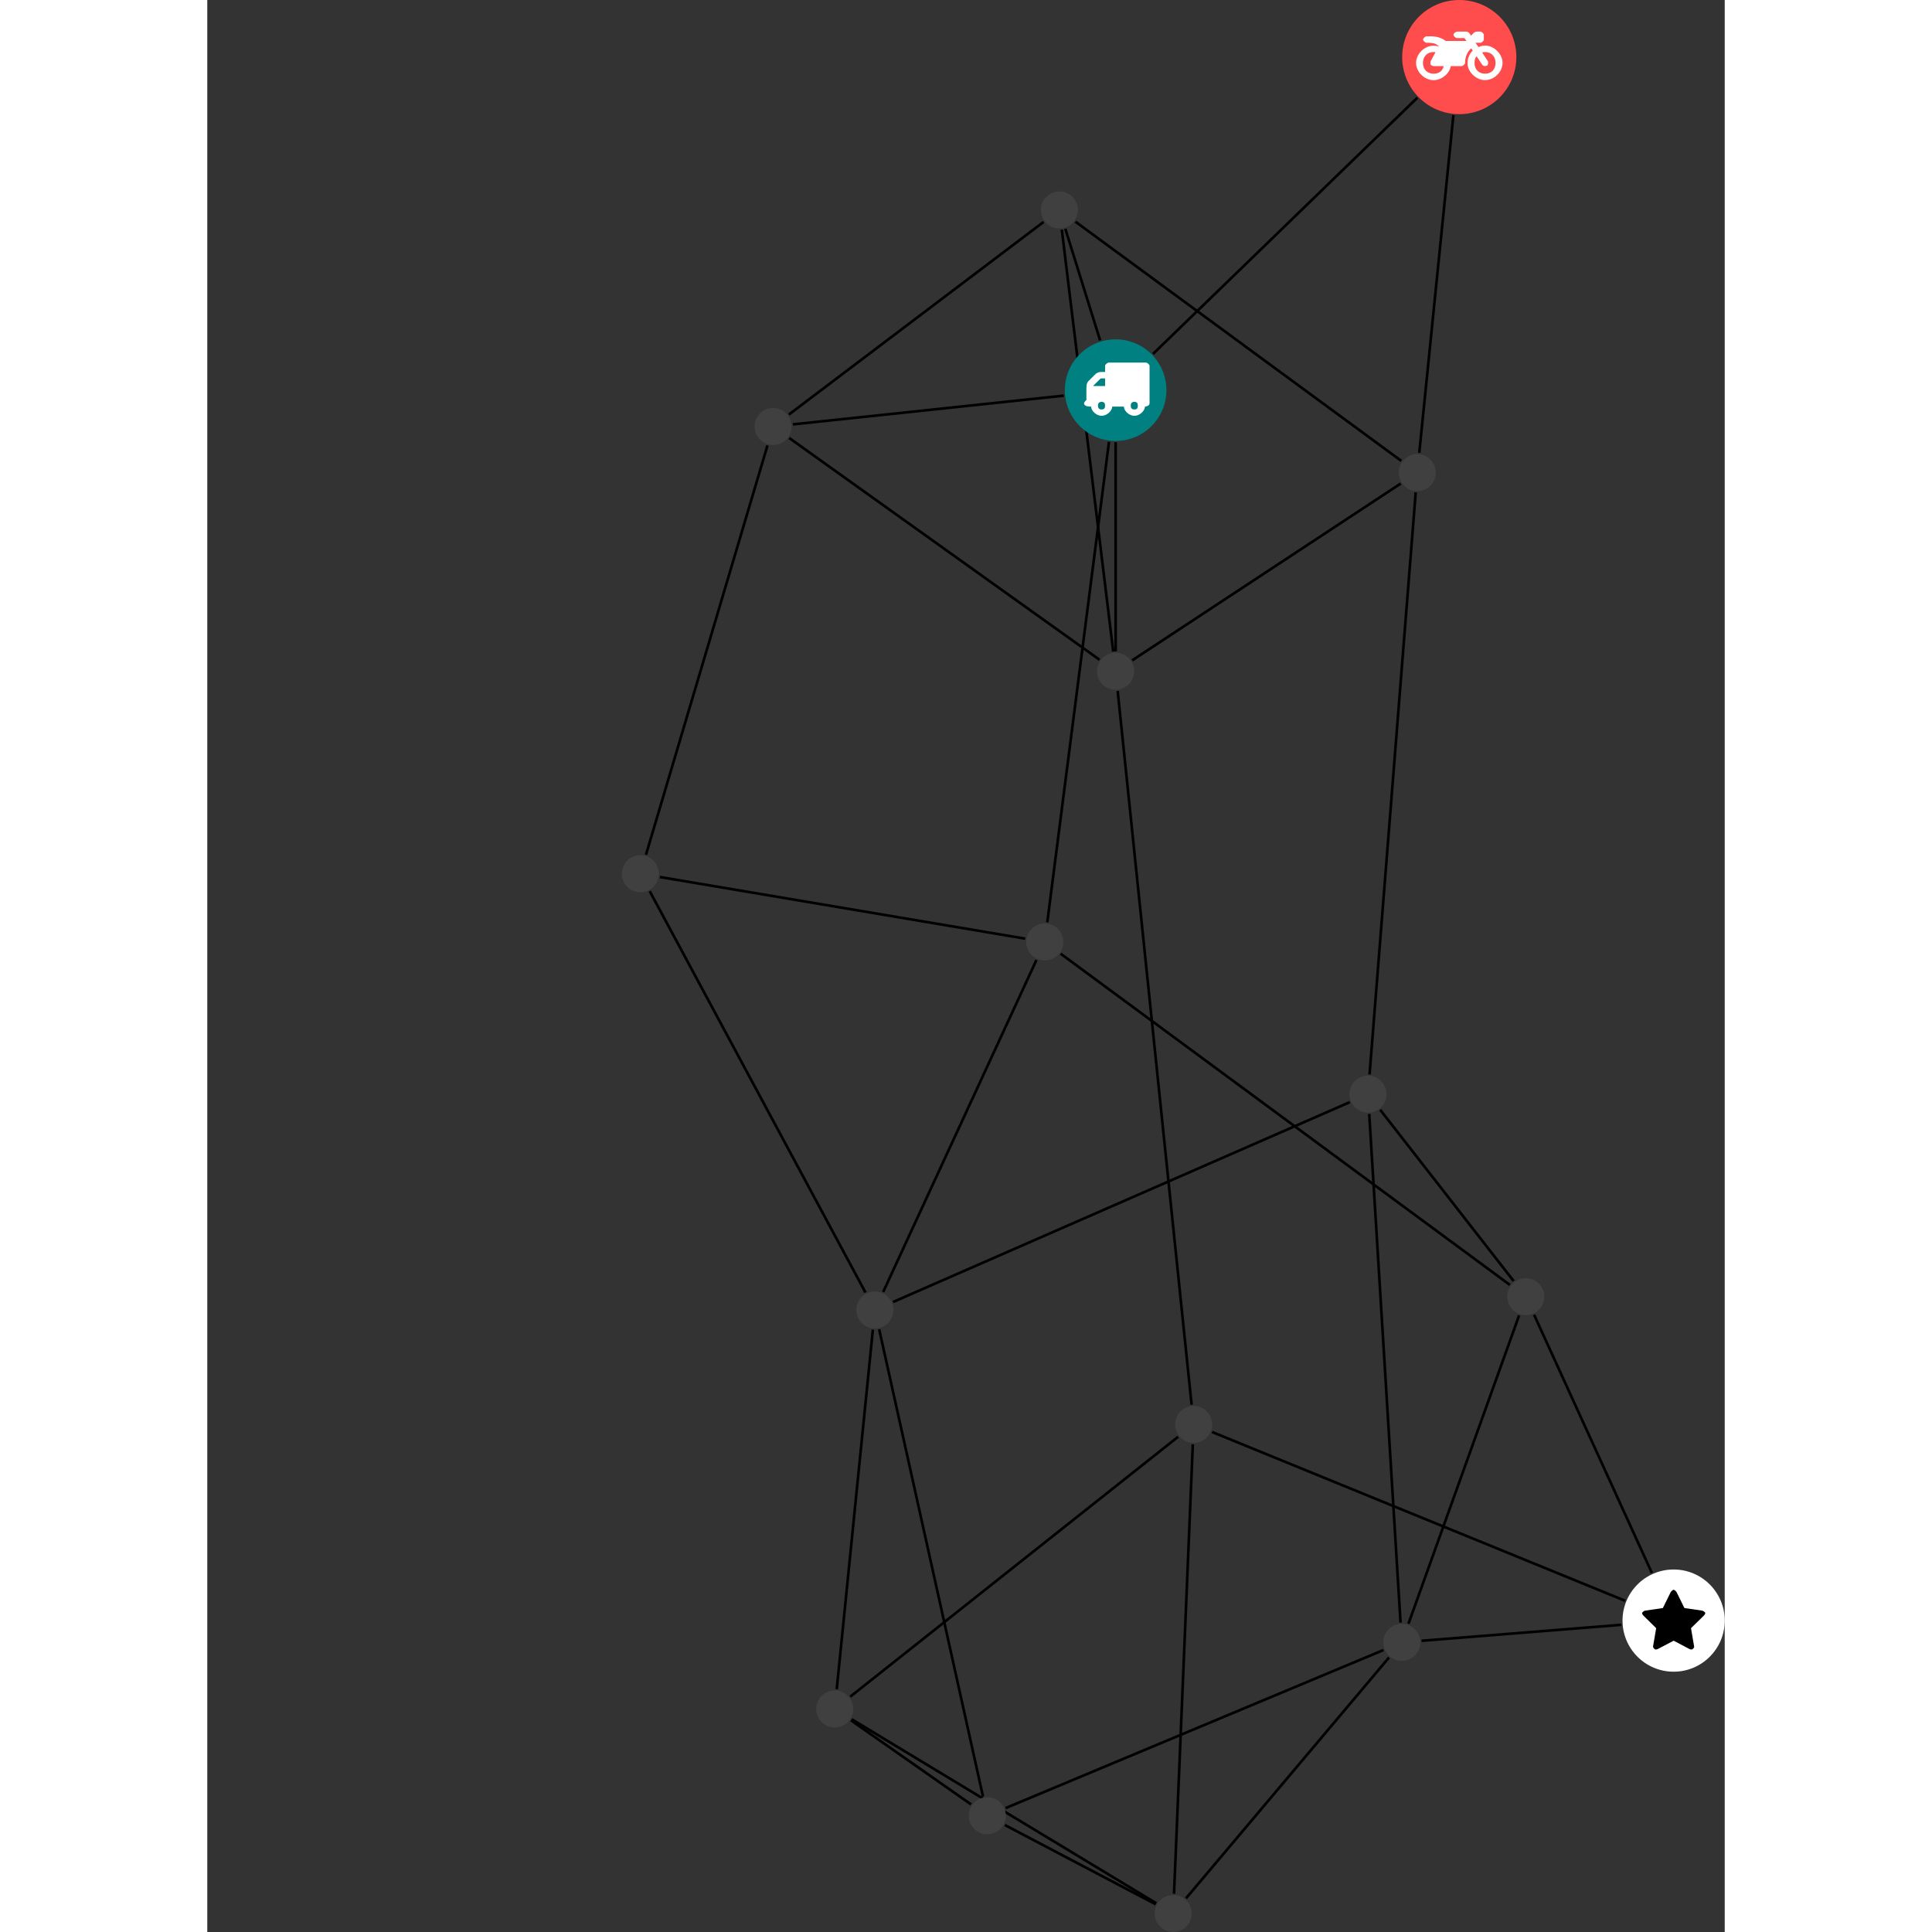 <?xml version="1.0" encoding="UTF-8"?>
<svg xmlns="http://www.w3.org/2000/svg" xmlns:xlink="http://www.w3.org/1999/xlink" width="293.957pt" height="293.957pt" viewBox="-63.074 0.000 230.883 293.957" version="1.1">
<rect x="-63.074" y="0.000" width="230.883" height="293.957" fill="#333333" stroke="none"/>
<defs>
<g>
<symbol overflow="visible" id="glyph0-0">
<path style="stroke:none;" d="M 1.422 -0.75 L 1.422 -7.922 L 3.562 -7.922 L 3.562 -0.891 L 1.422 -0.891 Z M 0.625 0 L 4.531 0 L 4.531 -8.812 L 0.438 -8.812 L 0.438 0 Z M 0.625 0 "/>
</symbol>
<symbol overflow="visible" id="glyph0-1">
<path style="stroke:none;" d="M 3.375 -0.844 C 3.375 -0.453 3.234 -0.266 2.844 -0.266 C 2.469 -0.266 2.297 -0.453 2.297 -0.844 C 2.297 -1.219 2.469 -1.422 2.844 -1.422 C 3.234 -1.422 3.375 -1.219 3.375 -0.844 Z M 1.594 -3.688 L 1.594 -3.859 C 1.594 -3.875 1.578 -3.875 1.594 -3.891 L 2.688 -4.969 C 2.703 -5 2.656 -4.984 2.688 -4.984 L 3.375 -4.984 L 3.375 -3.828 L 1.594 -3.828 Z M 8.359 -0.844 C 8.359 -0.453 8.219 -0.266 7.828 -0.266 C 7.453 -0.266 7.281 -0.453 7.281 -0.844 C 7.281 -1.219 7.453 -1.422 7.828 -1.422 C 8.219 -1.422 8.359 -1.219 8.359 -0.844 Z M 10.141 -6.891 C 10.141 -7.094 9.812 -7.391 9.609 -7.391 L 3.922 -7.391 C 3.719 -7.391 3.375 -7.094 3.375 -6.891 L 3.375 -5.969 L 2.672 -5.969 C 2.469 -5.969 2.078 -5.812 1.938 -5.672 L 0.844 -4.578 C 0.531 -4.266 0.531 -3.734 0.531 -3.328 L 0.531 -1.688 C 0.516 -1.688 0.172 -1.391 0.172 -1.203 C 0.172 -0.781 0.781 -0.703 1.062 -0.703 L 1.25 -0.703 C 1.25 -0.047 2.062 0.703 2.844 0.703 C 3.641 0.703 4.453 -0.047 4.453 -0.703 L 6.234 -0.703 C 6.234 -0.047 7.047 0.703 7.828 0.703 C 8.625 0.703 9.438 -0.047 9.438 -0.703 C 9.547 -0.703 10.141 -0.781 10.141 -1.203 Z M 10.141 -6.891 "/>
</symbol>
<symbol overflow="visible" id="glyph0-2">
<path style="stroke:none;" d="M 12.969 -2.906 C 12.844 -3.984 11.859 -5.016 10.781 -5.219 C 10.234 -5.328 9.703 -5.219 9.328 -5.031 L 8.875 -5.688 L 9.609 -5.688 C 9.812 -5.688 10.141 -5.984 10.141 -6.188 L 10.141 -6.891 C 10.141 -7.094 9.812 -7.391 9.609 -7.391 L 9.047 -7.391 C 8.969 -7.391 8.734 -7.312 8.656 -7.25 L 8.188 -6.766 L 7.891 -7.203 C 7.828 -7.281 7.594 -7.391 7.484 -7.391 L 6.078 -7.391 C 5.906 -7.391 5.547 -7.125 5.516 -6.953 C 5.484 -6.734 5.828 -6.406 6.047 -6.406 L 7.188 -6.406 L 7.484 -5.969 L 4.344 -5.969 C 4.141 -6.125 3.375 -6.672 2.141 -6.672 L 1.422 -6.672 C 1.219 -6.672 0.891 -6.375 0.891 -6.188 C 0.891 -5.984 1.219 -5.688 1.422 -5.688 L 1.781 -5.688 C 2.484 -5.688 2.906 -5.516 3.281 -5.188 L 3.25 -5.141 C 3.078 -5.188 2.797 -5.25 2.5 -5.25 C 1.109 -5.25 -0.172 -4 -0.172 -2.625 C -0.172 -1.25 1.109 0 2.5 0 C 3.75 0 4.953 -1.062 5.109 -2.141 L 6.766 -2.141 C 6.969 -2.141 7.281 -2.438 7.281 -2.625 C 7.281 -3.609 7.688 -4.391 8.219 -4.844 L 8.453 -4.5 C 7.969 -4.062 7.578 -3.203 7.672 -2.359 C 7.781 -1.172 8.969 -0.094 10.141 -0.016 C 11.703 0.094 13.156 -1.344 12.969 -2.906 Z M 2.5 -0.984 C 1.516 -0.984 0.875 -1.641 0.875 -2.625 C 0.875 -3.594 1.516 -4.281 2.5 -4.281 C 2.672 -4.281 2.844 -4.234 2.781 -4.25 L 2.047 -2.891 C 2 -2.781 2 -2.469 2.047 -2.359 C 2.125 -2.25 2.375 -2.141 2.5 -2.141 L 4.031 -2.141 C 3.891 -1.453 3.344 -0.984 2.5 -0.984 Z M 10.328 -0.984 C 9.344 -0.984 8.719 -1.641 8.719 -2.625 C 8.719 -3.109 8.859 -3.469 9.031 -3.641 L 9.906 -2.328 C 9.969 -2.219 10.203 -2.141 10.328 -2.141 C 10.391 -2.141 10.594 -2.188 10.641 -2.234 C 10.812 -2.344 10.844 -2.75 10.734 -2.922 L 9.875 -4.219 C 9.859 -4.219 10.094 -4.281 10.328 -4.281 C 11.297 -4.281 11.922 -3.594 11.922 -2.625 C 11.922 -1.641 11.297 -0.984 10.328 -0.984 Z M 10.328 -0.984 "/>
</symbol>
<symbol overflow="visible" id="glyph0-3">
<path style="stroke:none;" d="M 9.438 -5.078 C 9.438 -5.25 9.078 -5.453 8.938 -5.469 L 6.266 -5.859 L 5.078 -8.266 C 5.031 -8.375 4.75 -8.641 4.625 -8.641 C 4.5 -8.641 4.234 -8.375 4.172 -8.266 L 2.984 -5.859 L 0.312 -5.469 C 0.172 -5.453 -0.172 -5.25 -0.172 -5.078 C -0.172 -4.969 -0.062 -4.781 0.016 -4.719 L 1.969 -2.797 L 1.5 -0.062 C 1.5 -0.016 1.5 0.016 1.5 0.047 C 1.5 0.203 1.75 0.453 1.906 0.453 C 1.984 0.453 2.188 0.406 2.25 0.359 L 4.625 -0.891 L 7 0.359 C 7.062 0.406 7.266 0.453 7.344 0.453 C 7.5 0.453 7.75 0.203 7.75 0.047 C 7.75 0.016 7.75 -0.016 7.734 -0.062 L 7.266 -2.797 L 9.234 -4.719 C 9.297 -4.781 9.438 -4.969 9.438 -5.078 Z M 9.438 -5.078 "/>
</symbol>
</g>
<clipPath id="clip1">
  <path d="M 80 246 L 123 246 L 123 293.957 L 80 293.957 Z M 80 246 "/>
</clipPath>
<clipPath id="clip2">
  <path d="M 78 214 L 93 214 L 93 293.957 L 78 293.957 Z M 78 214 "/>
</clipPath>
<clipPath id="clip3">
  <path d="M 29 255 L 87 255 L 87 293.957 L 29 293.957 Z M 29 255 "/>
</clipPath>
<clipPath id="clip4">
  <path d="M 52 272 L 87 272 L 87 293.957 L 52 293.957 Z M 52 272 "/>
</clipPath>
<clipPath id="clip5">
  <path d="M 152 238 L 167.809 238 L 167.809 255 L 152 255 Z M 152 238 "/>
</clipPath>
<clipPath id="clip6">
  <path d="M 81 288 L 87 288 L 87 293.957 L 81 293.957 Z M 81 288 "/>
</clipPath>
</defs>
<g id="surface1">
<path style="fill:none;stroke-width:0.399;stroke-linecap:butt;stroke-linejoin:miter;stroke:rgb(0%,0%,0%);stroke-opacity:1;stroke-miterlimit:10;" d="M 0.001 -7.928 L 0.001 -39.756 " transform="matrix(1,0,0,-1,75.136,59.361)"/>
<path style="fill:none;stroke-width:0.399;stroke-linecap:butt;stroke-linejoin:miter;stroke:rgb(0%,0%,0%);stroke-opacity:1;stroke-miterlimit:10;" d="M -2.363 7.572 L -7.656 24.537 " transform="matrix(1,0,0,-1,75.136,59.361)"/>
<path style="fill:none;stroke-width:0.399;stroke-linecap:butt;stroke-linejoin:miter;stroke:rgb(0%,0%,0%);stroke-opacity:1;stroke-miterlimit:10;" d="M 5.692 5.517 L 45.903 44.49 " transform="matrix(1,0,0,-1,75.136,59.361)"/>
<path style="fill:none;stroke-width:0.399;stroke-linecap:butt;stroke-linejoin:miter;stroke:rgb(0%,0%,0%);stroke-opacity:1;stroke-miterlimit:10;" d="M -1.011 -7.866 L -10.402 -80.967 " transform="matrix(1,0,0,-1,75.136,59.361)"/>
<path style="fill:none;stroke-width:0.399;stroke-linecap:butt;stroke-linejoin:miter;stroke:rgb(0%,0%,0%);stroke-opacity:1;stroke-miterlimit:10;" d="M -7.886 -0.834 L -49.116 -5.209 " transform="matrix(1,0,0,-1,75.136,59.361)"/>
<path style="fill:none;stroke-width:0.399;stroke-linecap:butt;stroke-linejoin:miter;stroke:rgb(0%,0%,0%);stroke-opacity:1;stroke-miterlimit:10;" d="M -0.366 -39.776 L -8.191 24.42 " transform="matrix(1,0,0,-1,75.136,59.361)"/>
<path style="fill:none;stroke-width:0.399;stroke-linecap:butt;stroke-linejoin:miter;stroke:rgb(0%,0%,0%);stroke-opacity:1;stroke-miterlimit:10;" d="M 2.52 -41.112 L 43.376 -14.209 " transform="matrix(1,0,0,-1,75.136,59.361)"/>
<path style="fill:none;stroke-width:0.399;stroke-linecap:butt;stroke-linejoin:miter;stroke:rgb(0%,0%,0%);stroke-opacity:1;stroke-miterlimit:10;" d="M 0.309 -45.772 L 11.559 -154.373 " transform="matrix(1,0,0,-1,75.136,59.361)"/>
<path style="fill:none;stroke-width:0.399;stroke-linecap:butt;stroke-linejoin:miter;stroke:rgb(0%,0%,0%);stroke-opacity:1;stroke-miterlimit:10;" d="M -2.456 -41.018 L -49.663 -7.284 " transform="matrix(1,0,0,-1,75.136,59.361)"/>
<path style="fill:none;stroke-width:0.399;stroke-linecap:butt;stroke-linejoin:miter;stroke:rgb(0%,0%,0%);stroke-opacity:1;stroke-miterlimit:10;" d="M -6.12 25.631 L 43.462 -10.764 " transform="matrix(1,0,0,-1,75.136,59.361)"/>
<path style="fill:none;stroke-width:0.399;stroke-linecap:butt;stroke-linejoin:miter;stroke:rgb(0%,0%,0%);stroke-opacity:1;stroke-miterlimit:10;" d="M -10.96 25.595 L -49.71 -3.709 " transform="matrix(1,0,0,-1,75.136,59.361)"/>
<path style="fill:none;stroke-width:0.399;stroke-linecap:butt;stroke-linejoin:miter;stroke:rgb(0%,0%,0%);stroke-opacity:1;stroke-miterlimit:10;" d="M 51.391 41.834 L 46.196 -9.545 " transform="matrix(1,0,0,-1,75.136,59.361)"/>
<path style="fill:none;stroke-width:0.399;stroke-linecap:butt;stroke-linejoin:miter;stroke:rgb(0%,0%,0%);stroke-opacity:1;stroke-miterlimit:10;" d="M 45.657 -15.557 L 38.634 -104.112 " transform="matrix(1,0,0,-1,75.136,59.361)"/>
<path style="fill:none;stroke-width:0.399;stroke-linecap:butt;stroke-linejoin:miter;stroke:rgb(0%,0%,0%);stroke-opacity:1;stroke-miterlimit:10;" d="M 40.251 -109.498 L 60.555 -135.549 " transform="matrix(1,0,0,-1,75.136,59.361)"/>
<path style="fill:none;stroke-width:0.399;stroke-linecap:butt;stroke-linejoin:miter;stroke:rgb(0%,0%,0%);stroke-opacity:1;stroke-miterlimit:10;" d="M 38.583 -110.131 L 43.348 -187.518 " transform="matrix(1,0,0,-1,75.136,59.361)"/>
<path style="fill:none;stroke-width:0.399;stroke-linecap:butt;stroke-linejoin:miter;stroke:rgb(0%,0%,0%);stroke-opacity:1;stroke-miterlimit:10;" d="M 35.63 -108.33 L -33.87 -138.741 " transform="matrix(1,0,0,-1,75.136,59.361)"/>
<path style="fill:none;stroke-width:0.399;stroke-linecap:butt;stroke-linejoin:miter;stroke:rgb(0%,0%,0%);stroke-opacity:1;stroke-miterlimit:10;" d="M 63.665 -140.678 L 81.587 -179.959 " transform="matrix(1,0,0,-1,75.136,59.361)"/>
<path style="fill:none;stroke-width:0.399;stroke-linecap:butt;stroke-linejoin:miter;stroke:rgb(0%,0%,0%);stroke-opacity:1;stroke-miterlimit:10;" d="M 61.391 -140.772 L 44.555 -187.686 " transform="matrix(1,0,0,-1,75.136,59.361)"/>
<path style="fill:none;stroke-width:0.399;stroke-linecap:butt;stroke-linejoin:miter;stroke:rgb(0%,0%,0%);stroke-opacity:1;stroke-miterlimit:10;" d="M 59.981 -136.139 L -8.359 -85.752 " transform="matrix(1,0,0,-1,75.136,59.361)"/>
<path style="fill:none;stroke-width:0.399;stroke-linecap:butt;stroke-linejoin:miter;stroke:rgb(0%,0%,0%);stroke-opacity:1;stroke-miterlimit:10;" d="M 76.95 -187.854 L 46.544 -190.287 " transform="matrix(1,0,0,-1,75.136,59.361)"/>
<path style="fill:none;stroke-width:0.399;stroke-linecap:butt;stroke-linejoin:miter;stroke:rgb(0%,0%,0%);stroke-opacity:1;stroke-miterlimit:10;" d="M 77.516 -184.198 L 14.665 -158.514 " transform="matrix(1,0,0,-1,75.136,59.361)"/>
<g clip-path="url(#clip1)" clip-rule="nonzero">
<path style="fill:none;stroke-width:0.399;stroke-linecap:butt;stroke-linejoin:miter;stroke:rgb(0%,0%,0%);stroke-opacity:1;stroke-miterlimit:10;" d="M 41.591 -192.834 L 10.704 -229.475 " transform="matrix(1,0,0,-1,75.136,59.361)"/>
</g>
<path style="fill:none;stroke-width:0.399;stroke-linecap:butt;stroke-linejoin:miter;stroke:rgb(0%,0%,0%);stroke-opacity:1;stroke-miterlimit:10;" d="M 40.751 -191.694 L -16.749 -215.744 " transform="matrix(1,0,0,-1,75.136,59.361)"/>
<g clip-path="url(#clip2)" clip-rule="nonzero">
<path style="fill:none;stroke-width:0.399;stroke-linecap:butt;stroke-linejoin:miter;stroke:rgb(0%,0%,0%);stroke-opacity:1;stroke-miterlimit:10;" d="M 11.743 -160.389 L 8.884 -228.768 " transform="matrix(1,0,0,-1,75.136,59.361)"/>
</g>
<path style="fill:none;stroke-width:0.399;stroke-linecap:butt;stroke-linejoin:miter;stroke:rgb(0%,0%,0%);stroke-opacity:1;stroke-miterlimit:10;" d="M 9.505 -159.248 L -40.374 -198.787 " transform="matrix(1,0,0,-1,75.136,59.361)"/>
<g clip-path="url(#clip3)" clip-rule="nonzero">
<path style="fill:none;stroke-width:0.399;stroke-linecap:butt;stroke-linejoin:miter;stroke:rgb(0%,0%,0%);stroke-opacity:1;stroke-miterlimit:10;" d="M 6.176 -230.221 L -40.156 -202.225 " transform="matrix(1,0,0,-1,75.136,59.361)"/>
</g>
<g clip-path="url(#clip4)" clip-rule="nonzero">
<path style="fill:none;stroke-width:0.399;stroke-linecap:butt;stroke-linejoin:miter;stroke:rgb(0%,0%,0%);stroke-opacity:1;stroke-miterlimit:10;" d="M 6.087 -230.377 L -16.859 -218.315 " transform="matrix(1,0,0,-1,75.136,59.361)"/>
</g>
<path style="fill:none;stroke-width:0.399;stroke-linecap:butt;stroke-linejoin:miter;stroke:rgb(0%,0%,0%);stroke-opacity:1;stroke-miterlimit:10;" d="M -40.269 -202.393 L -22.003 -215.178 " transform="matrix(1,0,0,-1,75.136,59.361)"/>
<path style="fill:none;stroke-width:0.399;stroke-linecap:butt;stroke-linejoin:miter;stroke:rgb(0%,0%,0%);stroke-opacity:1;stroke-miterlimit:10;" d="M -42.437 -197.659 L -36.937 -142.952 " transform="matrix(1,0,0,-1,75.136,59.361)"/>
<path style="fill:none;stroke-width:0.399;stroke-linecap:butt;stroke-linejoin:miter;stroke:rgb(0%,0%,0%);stroke-opacity:1;stroke-miterlimit:10;" d="M -20.187 -213.963 L -35.98 -142.897 " transform="matrix(1,0,0,-1,75.136,59.361)"/>
<path style="fill:none;stroke-width:0.399;stroke-linecap:butt;stroke-linejoin:miter;stroke:rgb(0%,0%,0%);stroke-opacity:1;stroke-miterlimit:10;" d="M -38.066 -137.291 L -70.89 -76.237 " transform="matrix(1,0,0,-1,75.136,59.361)"/>
<path style="fill:none;stroke-width:0.399;stroke-linecap:butt;stroke-linejoin:miter;stroke:rgb(0%,0%,0%);stroke-opacity:1;stroke-miterlimit:10;" d="M -35.37 -137.209 L -12.05 -86.701 " transform="matrix(1,0,0,-1,75.136,59.361)"/>
<path style="fill:none;stroke-width:0.399;stroke-linecap:butt;stroke-linejoin:miter;stroke:rgb(0%,0%,0%);stroke-opacity:1;stroke-miterlimit:10;" d="M -69.343 -74.08 L -13.761 -83.459 " transform="matrix(1,0,0,-1,75.136,59.361)"/>
<path style="fill:none;stroke-width:0.399;stroke-linecap:butt;stroke-linejoin:miter;stroke:rgb(0%,0%,0%);stroke-opacity:1;stroke-miterlimit:10;" d="M -71.46 -70.686 L -52.976 -8.42 " transform="matrix(1,0,0,-1,75.136,59.361)"/>
<path style=" stroke:none;fill-rule:nonzero;fill:rgb(0%,50%,50%);fill-opacity:1;" d="M 82.863 59.359 C 82.863 55.094 79.406 51.633 75.137 51.633 C 70.867 51.633 67.406 55.094 67.406 59.359 C 67.406 63.629 70.867 67.09 75.137 67.09 C 79.406 67.09 82.863 63.629 82.863 59.359 Z M 82.863 59.359 "/>
<g style="fill:rgb(100%,100%,100%);fill-opacity:1;">
  <use xlink:href="#glyph0-1" x="70.155" y="62.564"/>
</g>
<path style=" stroke:none;fill-rule:nonzero;fill:rgb(25%,25%,25%);fill-opacity:1;" d="M 77.953 102.133 C 77.953 100.574 76.691 99.312 75.137 99.312 C 73.578 99.312 72.316 100.574 72.316 102.133 C 72.316 103.688 73.578 104.949 75.137 104.949 C 76.691 104.949 77.953 103.688 77.953 102.133 Z M 77.953 102.133 "/>
<path style=" stroke:none;fill-rule:nonzero;fill:rgb(25%,25%,25%);fill-opacity:1;" d="M 69.398 31.945 C 69.398 30.387 68.137 29.125 66.582 29.125 C 65.027 29.125 63.766 30.387 63.766 31.945 C 63.766 33.5 65.027 34.762 66.582 34.762 C 68.137 34.762 69.398 33.5 69.398 31.945 Z M 69.398 31.945 "/>
<path style=" stroke:none;fill-rule:nonzero;fill:rgb(100%,29.999%,29.999%);fill-opacity:1;" d="M 136.105 8.688 C 136.105 3.887 132.219 0 127.422 0 C 122.621 0 118.734 3.887 118.734 8.688 C 118.734 13.484 122.621 17.371 127.422 17.371 C 132.219 17.371 136.105 13.484 136.105 8.688 Z M 136.105 8.688 "/>
<g style="fill:rgb(100%,100%,100%);fill-opacity:1;">
  <use xlink:href="#glyph0-2" x="121.019" y="12.198"/>
</g>
<path style=" stroke:none;fill-rule:nonzero;fill:rgb(25%,25%,25%);fill-opacity:1;" d="M 123.848 71.91 C 123.848 70.352 122.586 69.09 121.031 69.09 C 119.473 69.09 118.211 70.352 118.211 71.91 C 118.211 73.465 119.473 74.727 121.031 74.727 C 122.586 74.727 123.848 73.465 123.848 71.91 Z M 123.848 71.91 "/>
<path style=" stroke:none;fill-rule:nonzero;fill:rgb(25%,25%,25%);fill-opacity:1;" d="M 116.348 166.48 C 116.348 164.922 115.086 163.66 113.531 163.66 C 111.977 163.66 110.715 164.922 110.715 166.48 C 110.715 168.035 111.977 169.297 113.531 169.297 C 115.086 169.297 116.348 168.035 116.348 166.48 Z M 116.348 166.48 "/>
<path style=" stroke:none;fill-rule:nonzero;fill:rgb(25%,25%,25%);fill-opacity:1;" d="M 140.363 197.289 C 140.363 195.734 139.102 194.473 137.547 194.473 C 135.988 194.473 134.727 195.734 134.727 197.289 C 134.727 198.848 135.988 200.109 137.547 200.109 C 139.102 200.109 140.363 198.848 140.363 197.289 Z M 140.363 197.289 "/>
<g clip-path="url(#clip5)" clip-rule="nonzero">
<path style=" stroke:none;fill-rule:nonzero;fill:rgb(100%,100%,100%);fill-opacity:1;" d="M 167.809 246.574 C 167.809 242.281 164.328 238.801 160.035 238.801 C 155.738 238.801 152.258 242.281 152.258 246.574 C 152.258 250.871 155.738 254.352 160.035 254.352 C 164.328 254.352 167.809 250.871 167.809 246.574 Z M 167.809 246.574 "/>
</g>
<g style="fill:rgb(0%,0%,0%);fill-opacity:1;">
  <use xlink:href="#glyph0-3" x="155.411" y="250.525"/>
</g>
<path style=" stroke:none;fill-rule:nonzero;fill:rgb(25%,25%,25%);fill-opacity:1;" d="M 121.488 249.887 C 121.488 248.328 120.227 247.066 118.672 247.066 C 117.113 247.066 115.852 248.328 115.852 249.887 C 115.852 251.441 117.113 252.703 118.672 252.703 C 120.227 252.703 121.488 251.441 121.488 249.887 Z M 121.488 249.887 "/>
<path style=" stroke:none;fill-rule:nonzero;fill:rgb(25%,25%,25%);fill-opacity:1;" d="M 89.824 216.734 C 89.824 215.176 88.562 213.914 87.008 213.914 C 85.449 213.914 84.188 215.176 84.188 216.734 C 84.188 218.289 85.449 219.551 87.008 219.551 C 88.562 219.551 89.824 218.289 89.824 216.734 Z M 89.824 216.734 "/>
<g clip-path="url(#clip6)" clip-rule="nonzero">
<path style=" stroke:none;fill-rule:nonzero;fill:rgb(25%,25%,25%);fill-opacity:1;" d="M 86.711 291.141 C 86.711 289.582 85.449 288.32 83.895 288.32 C 82.336 288.32 81.074 289.582 81.074 291.141 C 81.074 292.695 82.336 293.957 83.895 293.957 C 85.449 293.957 86.711 292.695 86.711 291.141 Z M 86.711 291.141 "/>
</g>
<path style=" stroke:none;fill-rule:nonzero;fill:rgb(25%,25%,25%);fill-opacity:1;" d="M 35.215 260.02 C 35.215 258.465 33.953 257.203 32.398 257.203 C 30.84 257.203 29.578 258.465 29.578 260.02 C 29.578 261.578 30.84 262.84 32.398 262.84 C 33.953 262.84 35.215 261.578 35.215 260.02 Z M 35.215 260.02 "/>
<path style=" stroke:none;fill-rule:nonzero;fill:rgb(25%,25%,25%);fill-opacity:1;" d="M 58.422 276.27 C 58.422 274.711 57.16 273.449 55.605 273.449 C 54.047 273.449 52.785 274.711 52.785 276.27 C 52.785 277.824 54.047 279.086 55.605 279.086 C 57.16 279.086 58.422 277.824 58.422 276.27 Z M 58.422 276.27 "/>
<path style=" stroke:none;fill-rule:nonzero;fill:rgb(25%,25%,25%);fill-opacity:1;" d="M 41.316 199.309 C 41.316 197.754 40.055 196.492 38.5 196.492 C 36.945 196.492 35.684 197.754 35.684 199.309 C 35.684 200.867 36.945 202.129 38.5 202.129 C 40.055 202.129 41.316 200.867 41.316 199.309 Z M 41.316 199.309 "/>
<path style=" stroke:none;fill-rule:nonzero;fill:rgb(25%,25%,25%);fill-opacity:1;" d="M 5.637 132.938 C 5.637 131.383 4.375 130.121 2.816 130.121 C 1.262 130.121 0 131.383 0 132.938 C 0 134.496 1.262 135.758 2.816 135.758 C 4.375 135.758 5.637 134.496 5.637 132.938 Z M 5.637 132.938 "/>
<path style=" stroke:none;fill-rule:nonzero;fill:rgb(25%,25%,25%);fill-opacity:1;" d="M 67.168 143.32 C 67.168 141.762 65.906 140.5 64.352 140.5 C 62.793 140.5 61.531 141.762 61.531 143.32 C 61.531 144.875 62.793 146.137 64.352 146.137 C 65.906 146.137 67.168 144.875 67.168 143.32 Z M 67.168 143.32 "/>
<path style=" stroke:none;fill-rule:nonzero;fill:rgb(25%,25%,25%);fill-opacity:1;" d="M 25.836 64.887 C 25.836 63.332 24.574 62.07 23.02 62.07 C 21.461 62.07 20.199 63.332 20.199 64.887 C 20.199 66.445 21.461 67.707 23.02 67.707 C 24.574 67.707 25.836 66.445 25.836 64.887 Z M 25.836 64.887 "/>
</g>
</svg>
